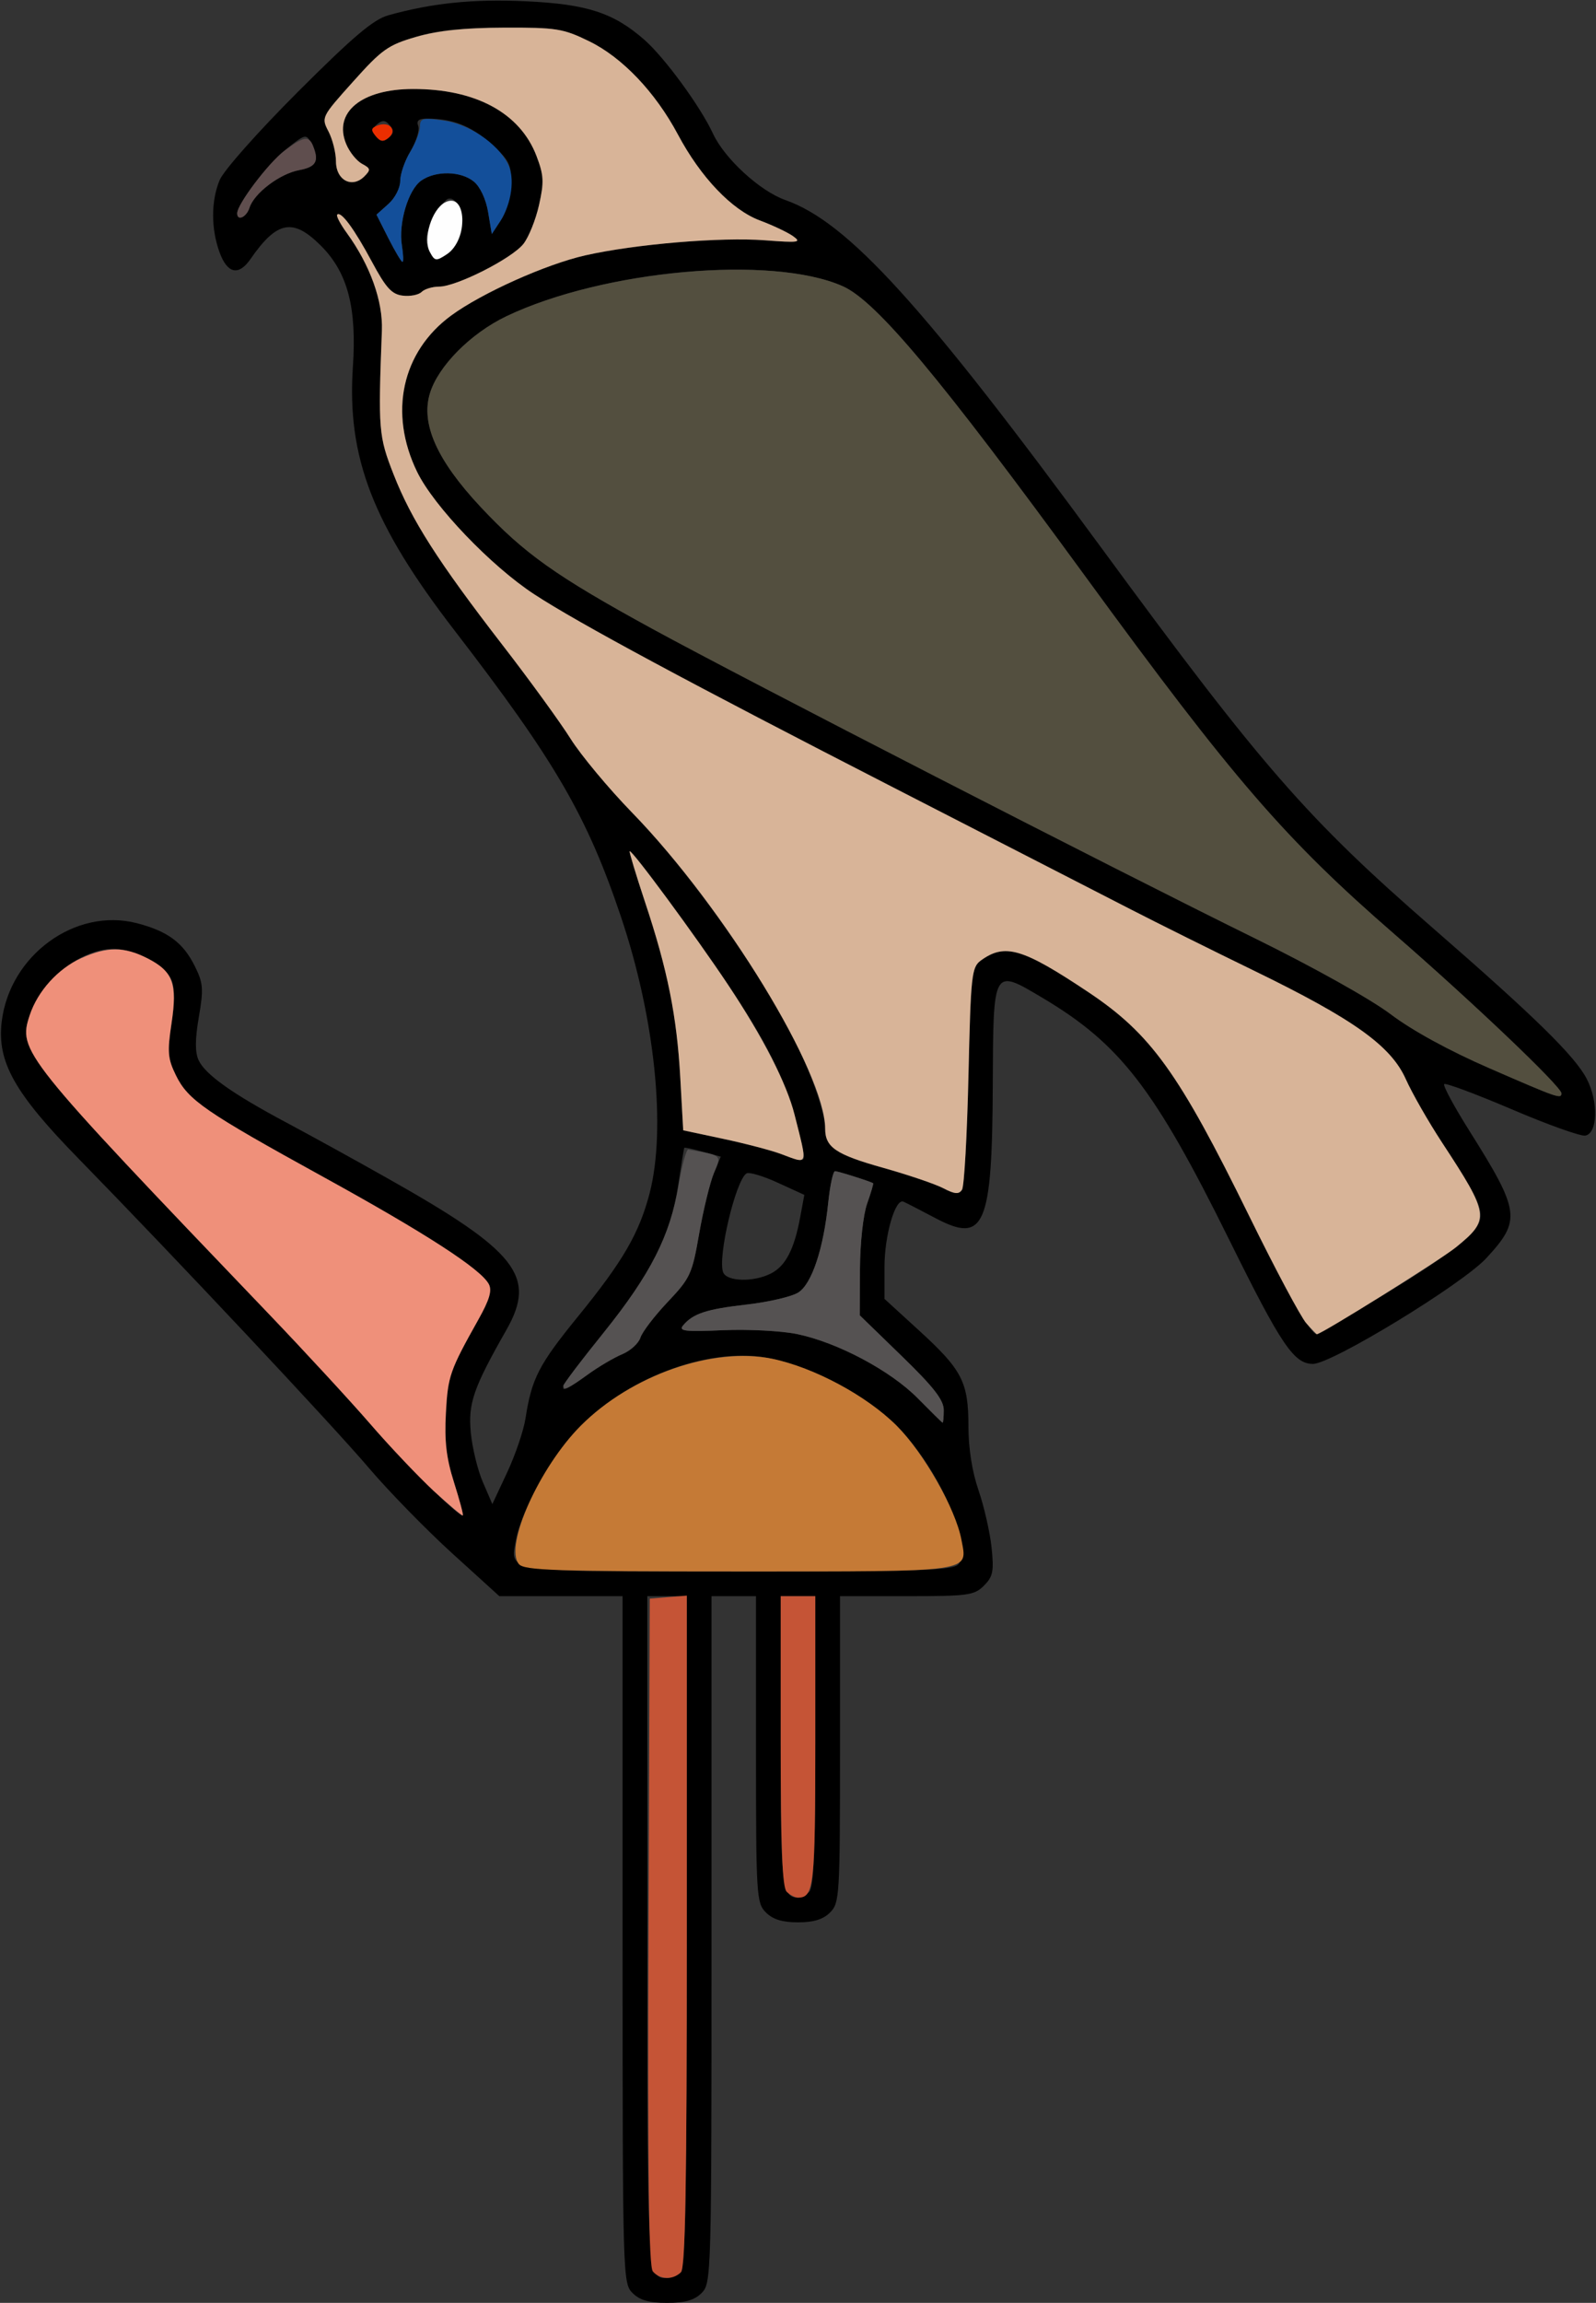 <?xml version="1.0" encoding="UTF-8" standalone="no"?>
<!DOCTYPE svg PUBLIC "-//W3C//DTD SVG 1.1//EN"
"http://www.w3.org/Graphics/SVG/1.1/DTD/svg11.dtd">
<svg width="416px" height="600px"
xmlns="http://www.w3.org/2000/svg" version="1.1">
<rect width="100%" height="100%" fill="#333333" stroke="none"/>
<g transform="translate(0000, 0000) scale(1, 1)">
<path fill="#000000" stroke="none" d="
M 164.85 597.42
C 162.33 594.90 162.28 593.14 162.28 505.36
L 162.28 415.88
L 146.22 415.88
L 130.16 415.88
L 117.88 404.73
C 111.14 398.60 101.36 388.60 96.18 382.51
C 86.60 371.25 45.79 327.79 20.44 301.84
C 3.79 284.81 -0.80 276.66 0.44 266.24
C 2.50 248.87 19.69 236.36 35.74 240.55
C 43.74 242.64 47.74 245.61 50.77 251.72
C 52.97 256.13 53.09 257.64 51.83 264.97
C 50.83 270.80 50.81 274.12 51.76 276.22
C 53.46 279.94 60.61 285.01 74.70 292.51
C 80.71 295.71 92.58 302.24 101.04 307.02
C 134.81 326.03 139.92 332.55 132.01 346.47
C 123.38 361.64 121.99 365.65 122.71 373.22
C 123.09 377.21 124.50 383.05 125.87 386.19
L 128.33 391.89
L 132.21 383.60
C 134.34 379.04 136.49 372.71 136.98 369.52
C 138.59 359.14 140.44 355.56 150.64 343.03
C 162.37 328.62 166.59 321.36 169.32 310.91
C 173.70 294.06 170.70 265.09 161.83 238.79
C 152.98 212.54 144.70 198.30 118.49 164.29
C 97.11 136.56 90.41 119.16 91.98 95.58
C 93.03 80.14 90.61 71.00 83.69 64.06
C 76.36 56.72 72.21 57.50 65.25 67.55
C 62.17 71.97 59.23 71.29 57.20 65.67
C 54.98 59.52 55.01 52.31 57.25 46.93
C 58.30 44.41 67.23 34.35 77.67 23.91
C 92.06 9.53 97.34 5.06 101.23 3.98
C 112.64 0.79 123.42 -0.31 137.06 0.33
C 153.03 1.08 159.93 3.33 167.97 10.38
C 173.26 15.03 182.60 27.80 185.81 34.76
C 188.80 41.27 198.07 49.79 204.70 52.12
C 221.02 57.86 240.66 79.49 287.21 142.93
C 328.94 199.79 340.69 213.28 373.50 241.82
C 400.04 264.90 410.51 275.16 413.59 281.10
C 416.67 287.05 416.45 295.26 413.21 295.88
C 412.02 296.10 403.40 293.03 394.08 289.04
C 384.74 285.06 376.81 282.10 376.43 282.46
C 376.07 282.84 378.97 288.23 382.89 294.46
C 396.26 315.71 396.55 317.90 387.42 327.80
C 381.14 334.61 347.12 355.36 342.23 355.36
C 337.27 355.36 333.98 350.51 320.40 323.02
C 300.85 283.49 291.95 272.00 271.62 259.92
C 258.80 252.30 258.90 252.12 258.77 282.45
C 258.62 319.56 256.64 324.17 243.83 317.38
C 239.82 315.26 236.06 313.33 235.46 313.08
C 233.33 312.23 230.54 321.91 230.54 330.12
L 230.54 338.42
L 239.46 346.57
C 250.78 356.91 252.42 360.05 252.42 371.58
C 252.43 377.41 253.39 383.47 255.06 388.31
C 256.50 392.50 258.02 399.18 258.45 403.16
C 259.10 409.42 258.83 410.77 256.46 413.14
C 253.94 415.66 252.36 415.88 236.33 415.88
L 218.95 415.88
L 218.95 455.79
C 218.95 494.00 218.83 495.82 216.37 498.28
C 214.56 500.10 212.08 500.86 208.00 500.86
C 203.92 500.86 201.44 500.10 199.63 498.28
C 197.17 495.82 197.05 494.00 197.05 455.79
L 197.05 415.88
L 191.26 415.88
L 185.46 415.88
L 185.46 505.36
C 185.46 593.14 185.41 594.90 182.89 597.42
C 180.99 599.32 178.60 600.00 173.87 600.00
C 169.14 600.00 166.75 599.32 164.85 597.42
M 177.48 592.02
C 178.65 590.85 179.02 569.36 179.02 503.18
L 179.02 415.88
L 173.87 415.88
L 168.72 415.88
L 168.72 503.18
C 168.72 593.63 168.72 593.56 173.87 593.56
C 175.00 593.56 176.63 592.87 177.48 592.02
M 210.96 492.88
C 212.10 491.74 212.51 481.24 212.51 453.61
L 212.51 415.88
L 208.00 415.88
L 203.49 415.88
L 203.49 453.61
C 203.49 491.37 203.83 494.42 208.00 494.42
C 208.77 494.42 210.11 493.73 210.96 492.88
M 249.84 407.52
C 253.72 402.85 244.50 382.25 233.69 371.45
C 225.76 363.53 211.71 356.09 200.47 353.87
C 185.38 350.90 164.46 358.39 151.40 371.45
C 144.31 378.54 135.99 393.15 134.49 401.18
C 132.88 409.75 130.74 409.44 192.54 409.44
C 240.31 409.44 248.48 409.17 249.84 407.52
M 118.33 386.21
C 116.34 379.93 115.82 375.52 116.22 368.19
C 116.74 358.51 117.23 357.12 124.67 343.84
C 127.59 338.64 128.30 336.24 127.40 334.56
C 125.29 330.62 110.94 321.33 84.36 306.70
C 53.40 289.66 49.02 286.64 45.85 280.17
C 43.73 275.85 43.58 274.09 44.70 266.68
C 45.58 260.82 45.57 257.21 44.64 255.15
C 42.97 251.46 34.95 247.21 29.62 247.21
C 21.06 247.21 10.78 255.33 7.75 264.50
C 4.66 273.86 5.51 274.92 70.28 342.57
C 79.53 352.24 91.31 365.01 96.45 370.94
C 105.13 381.00 119.89 395.59 120.64 394.85
C 120.82 394.67 119.78 390.79 118.33 386.21
M 245.99 367.39
C 245.99 364.78 243.39 361.42 235.05 353.33
L 224.10 342.70
L 224.15 330.68
C 224.19 323.76 224.99 316.51 226.03 313.57
C 227.02 310.76 227.73 308.38 227.58 308.29
C 226.89 307.82 218.45 305.15 217.65 305.15
C 217.14 305.15 216.35 308.83 215.88 313.35
C 214.66 325.30 211.63 334.44 208.12 336.73
C 206.47 337.82 200.41 339.23 194.67 339.89
C 184.08 341.10 180.62 342.24 178.02 345.37
C 176.82 346.82 178.60 347.02 188.50 346.58
C 195.06 346.30 203.72 346.75 207.77 347.59
C 218.32 349.78 232.14 357.13 239.23 364.33
C 242.59 367.74 245.49 370.60 245.67 370.67
C 245.85 370.75 245.99 369.27 245.99 367.39
M 153.22 358.12
C 156.02 356.09 160.05 353.72 162.19 352.83
C 164.31 351.95 166.44 350.01 166.92 348.54
C 167.38 347.06 170.59 342.86 174.04 339.22
C 179.95 332.97 180.41 331.96 182.25 321.35
C 183.34 315.17 185.05 308.14 186.05 305.73
L 187.87 301.36
L 183.19 300.08
C 180.63 299.37 178.44 298.91 178.35 299.07
C 178.25 299.23 177.55 303.55 176.79 308.69
C 174.87 321.58 169.66 331.91 157.33 347.23
C 144.43 363.27 143.80 364.94 153.22 358.12
M 358.78 338.48
C 376.04 328.21 384.55 321.75 385.72 318.06
C 386.65 315.15 384.74 311.19 375.88 297.70
C 372.30 292.24 368.05 284.81 366.43 281.18
C 362.55 272.48 352.83 265.55 326.84 252.90
C 316.02 247.64 301.66 240.50 294.93 237.04
C 288.21 233.58 260.39 219.30 233.11 205.31
C 179.67 177.90 150.73 162.35 139.25 154.84
C 128.02 147.50 113.08 131.90 108.73 122.96
C 101.24 107.59 104.72 91.66 117.61 82.20
C 125.62 76.33 142.39 68.81 152.63 66.52
C 165.65 63.59 187.95 61.73 199.40 62.61
C 208.19 63.28 209.00 63.17 206.71 61.53
C 205.30 60.53 201.41 58.69 198.06 57.44
C 190.78 54.73 182.65 46.22 176.70 35.05
C 170.80 23.99 162.16 14.92 153.52 10.73
C 146.78 7.45 144.94 7.16 131.37 7.18
C 120.81 7.20 114.24 7.88 108.46 9.58
C 101.18 11.72 99.52 12.89 92.04 21.26
C 83.75 30.50 83.72 30.59 85.63 34.27
C 86.69 36.31 87.57 39.82 87.57 42.08
C 87.58 46.96 91.76 49.16 94.96 45.97
C 96.68 44.24 96.62 43.88 94.34 42.67
C 92.95 41.91 91.09 39.61 90.23 37.52
C 86.82 29.28 94.20 23.20 107.64 23.19
C 123.98 23.16 135.55 29.43 139.83 40.62
C 141.75 45.66 141.85 47.41 140.50 53.41
C 139.65 57.23 137.81 61.80 136.43 63.55
C 133.44 67.35 118.98 74.68 114.46 74.68
C 112.71 74.68 110.65 75.31 109.89 76.07
C 109.13 76.83 106.91 77.27 104.98 77.03
C 102.12 76.69 100.60 75.03 96.96 68.24
C 92.33 59.61 88.88 54.93 87.89 55.92
C 87.58 56.23 88.71 58.40 90.43 60.75
C 96.47 69.09 99.84 78.45 99.54 86.16
C 98.55 112.06 98.68 113.63 102.60 123.63
C 107.25 135.49 114.12 146.24 130.97 168.05
C 138.08 177.24 146.06 188.24 148.73 192.49
C 151.40 196.74 158.63 205.43 164.83 211.80
C 176.48 223.78 190.37 242.32 202.01 261.44
C 208.59 272.23 215.08 288.44 215.08 294.08
C 215.08 298.93 217.89 300.82 230.13 304.25
C 236.62 306.08 243.69 308.46 245.83 309.57
C 248.87 311.15 249.93 311.23 250.75 309.98
C 251.33 309.09 252.07 295.73 252.43 280.26
C 253.04 254.03 253.24 252.03 255.65 250.26
C 261.93 245.69 266.50 247.04 283.65 258.48
C 300.00 269.39 307.25 279.46 325.56 316.74
C 335.59 337.17 341.58 347.64 343.23 347.64
C 343.34 347.64 350.33 343.52 358.78 338.48
M 200.92 331.82
C 204.73 329.88 206.98 325.61 208.53 317.36
L 209.65 311.32
L 202.72 308.15
C 198.92 306.40 195.25 305.32 194.59 305.72
C 191.76 307.47 186.99 327.61 188.49 331.49
C 189.42 333.93 196.38 334.11 200.92 331.82
M 209.18 299.03
C 205.59 283.07 201.57 274.29 189.81 256.64
C 181.21 243.73 164.62 221.24 164.12 221.79
C 163.97 221.96 165.76 227.90 168.11 234.98
C 174.01 252.67 176.43 264.77 177.32 280.84
L 178.08 294.50
L 188.54 296.73
C 194.28 297.95 201.01 299.72 203.49 300.64
C 209.88 303.03 210.07 302.97 209.18 299.03
M 406.98 284.85
C 406.98 283.13 383.98 261.23 363.66 243.58
C 334.98 218.69 321.57 203.18 282.75 150.00
C 244.99 98.29 228.37 78.42 219.63 74.56
C 201.12 66.37 157.40 70.29 132.00 82.40
C 122.67 86.86 114.16 95.45 112.04 102.55
C 109.67 110.45 113.90 119.91 125.20 132.00
C 136.64 144.23 144.84 150.06 170.01 163.82
C 194.24 177.05 290.75 226.61 327.13 244.49
C 342.37 251.99 357.32 260.34 362.50 264.26
C 368.09 268.49 377.75 273.77 388.26 278.34
C 406.01 286.07 406.98 286.42 406.98 284.85
M 104.76 64.00
C 103.81 58.16 106.41 49.42 109.80 47.05
C 113.57 44.41 120.14 44.54 123.52 47.32
C 125.15 48.66 126.67 51.90 127.23 55.27
L 128.19 60.98
L 130.63 57.26
C 132.01 55.15 133.12 51.09 133.18 47.87
C 133.29 42.76 132.76 41.72 127.85 37.35
C 122.65 32.74 117.92 30.90 111.29 30.90
C 109.14 30.90 108.48 31.45 109.01 32.82
C 109.41 33.88 108.52 36.81 107.03 39.33
C 105.55 41.86 104.32 45.39 104.32 47.16
C 104.32 48.97 102.94 51.63 101.22 53.16
L 98.13 55.93
L 101.24 62.09
C 102.96 65.47 104.61 68.24 104.90 68.24
C 105.21 68.24 105.13 66.33 104.76 64.00
M 120.25 60.36
C 121.13 56.00 119.15 51.09 116.79 51.81
C 115.95 52.07 114.19 54.48 112.86 57.15
C 110.92 61.07 110.72 62.64 111.88 65.16
C 113.25 68.15 113.48 68.21 116.39 66.30
C 118.09 65.19 119.83 62.51 120.25 60.36
M 65.03 54.13
C 66.23 50.34 72.91 45.27 77.96 44.33
C 82.65 43.45 83.44 41.64 81.09 37.24
C 79.80 34.84 79.52 34.92 74.60 38.86
C 69.81 42.71 61.82 53.16 61.82 55.58
C 61.82 57.70 64.24 56.60 65.03 54.13
M 101.59 32.64
C 100.47 31.29 99.70 31.22 98.33 32.34
C 96.98 33.46 96.92 34.24 98.04 35.60
C 99.16 36.95 99.93 37.02 101.30 35.90
C 102.65 34.78 102.71 34.00 101.59 32.64"/>
<path fill="#d8b498" stroke="none" d="
M 340.46 344.74
C 339.05 343.15 332.34 330.55 325.56 316.74
C 307.25 279.46 300.00 269.39 283.65 258.48
C 266.50 247.04 261.93 245.69 255.65 250.26
C 253.24 252.03 253.04 254.03 252.43 280.26
C 252.07 295.73 251.33 309.09 250.75 309.98
C 249.93 311.23 248.87 311.15 245.83 309.57
C 243.69 308.46 236.62 306.08 230.13 304.25
C 217.89 300.82 215.08 298.93 215.08 294.08
C 215.08 279.45 188.87 236.54 164.83 211.80
C 158.63 205.43 151.40 196.74 148.73 192.49
C 146.06 188.24 138.08 177.24 130.97 168.05
C 114.12 146.24 107.25 135.49 102.60 123.63
C 98.68 113.63 98.55 112.06 99.54 86.16
C 99.84 78.45 96.47 69.09 90.43 60.75
C 88.71 58.40 87.58 56.23 87.89 55.92
C 88.88 54.93 92.33 59.61 96.96 68.24
C 100.60 75.03 102.12 76.69 104.98 77.03
C 106.91 77.27 109.13 76.83 109.89 76.07
C 110.65 75.31 112.71 74.68 114.46 74.68
C 118.98 74.68 133.44 67.35 136.43 63.55
C 137.81 61.80 139.65 57.23 140.50 53.41
C 141.85 47.41 141.75 45.66 139.83 40.62
C 135.55 29.43 123.98 23.16 107.64 23.19
C 94.20 23.20 86.82 29.28 90.23 37.52
C 91.09 39.61 92.95 41.91 94.34 42.67
C 96.62 43.88 96.68 44.24 94.96 45.97
C 91.76 49.16 87.58 46.96 87.57 42.08
C 87.57 39.82 86.69 36.31 85.63 34.27
C 83.72 30.59 83.75 30.50 92.04 21.26
C 99.54 12.88 101.15 11.73 108.46 9.61
C 114.12 7.97 121.01 7.25 131.37 7.21
C 144.99 7.16 146.77 7.43 153.52 10.73
C 162.16 14.92 170.80 23.99 176.70 35.05
C 182.65 46.22 190.78 54.73 198.06 57.44
C 201.41 58.69 205.30 60.53 206.71 61.53
C 209.00 63.17 208.19 63.28 199.40 62.61
C 187.95 61.73 165.65 63.59 152.63 66.52
C 142.39 68.81 125.62 76.33 117.61 82.20
C 104.72 91.66 101.24 107.59 108.73 122.96
C 113.08 131.90 128.02 147.50 139.25 154.84
C 150.73 162.35 179.67 177.90 233.11 205.31
C 260.39 219.30 288.21 233.58 294.93 237.04
C 301.66 240.50 316.02 247.64 326.84 252.90
C 352.83 265.55 362.55 272.48 366.43 281.18
C 368.05 284.81 372.30 292.24 375.88 297.70
C 388.26 316.56 388.41 317.73 379.54 324.95
C 375.51 328.22 344.44 347.64 343.23 347.64
C 343.13 347.64 341.88 346.34 340.46 344.74"/>
<path fill="#d8b498" stroke="none" d="
M 203.49 300.64
C 201.01 299.72 194.28 297.95 188.54 296.73
L 178.08 294.50
L 177.32 280.84
C 176.43 264.77 174.01 252.67 168.11 234.98
C 165.76 227.90 163.97 221.96 164.12 221.79
C 164.62 221.24 181.21 243.73 189.81 256.64
C 198.89 270.27 205.09 282.36 207.11 290.43
C 210.55 304.08 210.79 303.37 203.49 300.64"/>
<path fill="#eb2e00" stroke="none" d="
M 97.91 35.43
C 96.59 33.86 96.70 33.35 98.46 32.68
C 101.48 31.52 103.65 33.94 101.33 35.86
C 99.92 37.03 99.16 36.94 97.91 35.43"/>
<path fill="#134f9a" stroke="none" d="
M 101.24 62.09
L 98.13 55.93
L 101.22 53.16
C 102.97 51.62 104.32 48.97 104.32 47.12
C 104.32 45.32 105.48 41.94 106.90 39.62
C 108.30 37.30 109.46 34.31 109.47 32.97
C 109.47 30.82 110.16 30.64 115.57 31.39
C 122.12 32.28 129.51 37.22 132.36 42.62
C 134.29 46.27 133.38 53.06 130.33 57.72
L 128.19 60.98
L 127.23 55.27
C 126.67 51.90 125.15 48.66 123.52 47.32
C 120.14 44.54 113.57 44.41 109.80 47.05
C 106.41 49.42 103.81 58.16 104.76 64.00
C 105.13 66.33 105.21 68.24 104.90 68.24
C 104.61 68.24 102.96 65.47 101.24 62.09"/>
<path fill="#5f4e4e" stroke="none" d="
M 61.82 55.58
C 61.82 53.25 69.88 42.54 74.00 39.39
C 79.08 35.52 80.56 35.27 81.64 38.09
C 83.19 42.10 82.36 43.51 77.96 44.33
C 72.91 45.27 66.23 50.34 65.03 54.13
C 64.24 56.60 61.82 57.70 61.82 55.58"/>
<path fill="#fefefe" stroke="none" d="
M 112.01 65.60
C 110.19 62.21 112.54 54.59 115.96 52.76
C 121.70 49.70 122.16 62.52 116.45 66.26
C 113.65 68.10 113.32 68.05 112.01 65.60"/>
<path fill="#534f3f" stroke="none" d="
M 388.26 278.34
C 377.75 273.77 368.09 268.49 362.50 264.26
C 357.32 260.34 342.37 251.99 327.13 244.49
C 290.75 226.61 194.24 177.05 170.01 163.82
C 144.84 150.06 136.64 144.23 125.20 132.00
C 113.90 119.91 109.67 110.45 112.04 102.55
C 114.16 95.45 122.67 86.86 132.00 82.40
C 157.26 70.35 201.23 66.42 219.63 74.56
C 228.37 78.42 244.99 98.29 282.75 150.00
C 321.57 203.18 334.98 218.69 363.66 243.58
C 383.98 261.23 406.98 283.13 406.98 284.85
C 406.98 286.42 406.01 286.07 388.26 278.34"/>
<path fill="#ef907a" stroke="none" d="
M 113.05 388.47
C 109.06 384.77 101.59 376.89 96.45 370.94
C 91.31 365.01 79.53 352.24 70.28 342.57
C 5.51 274.92 4.66 273.86 7.75 264.50
C 9.83 258.22 15.08 252.41 21.20 249.63
C 27.88 246.59 32.40 246.61 38.43 249.68
C 45.10 253.08 46.28 256.26 44.70 266.68
C 43.58 274.09 43.73 275.85 45.85 280.17
C 49.02 286.64 53.40 289.66 84.36 306.70
C 110.94 321.33 125.29 330.62 127.40 334.56
C 128.30 336.24 127.59 338.64 124.67 343.84
C 117.23 357.12 116.74 358.51 116.22 368.19
C 115.82 375.52 116.34 379.93 118.33 386.21
C 119.78 390.79 120.82 394.67 120.64 394.85
C 120.46 395.02 117.05 392.15 113.05 388.47"/>
<path fill="#555252" stroke="none" d="
M 239.23 364.33
C 232.14 357.13 218.32 349.78 207.77 347.59
C 203.72 346.75 195.06 346.30 188.50 346.58
C 178.60 347.02 176.82 346.82 178.02 345.37
C 180.62 342.24 184.08 341.10 194.67 339.89
C 200.41 339.23 206.47 337.82 208.12 336.73
C 211.63 334.44 214.66 325.30 215.88 313.35
C 216.35 308.83 217.14 305.15 217.65 305.15
C 218.45 305.15 226.89 307.82 227.58 308.29
C 227.73 308.38 227.02 310.76 226.03 313.57
C 224.99 316.51 224.19 323.76 224.15 330.68
L 224.10 342.70
L 235.05 353.33
C 243.39 361.42 245.99 364.78 245.99 367.39
C 245.99 369.27 245.85 370.75 245.67 370.67
C 245.49 370.60 242.59 367.74 239.23 364.33"/>
<path fill="#555252" stroke="none" d="
M 146.82 361.04
C 146.82 360.63 151.55 354.41 157.33 347.23
C 169.56 332.03 174.67 321.99 176.87 308.81
C 177.75 303.61 178.89 299.43 179.41 299.52
C 188.33 301.08 188.09 300.86 186.08 305.65
C 185.06 308.10 183.34 315.17 182.25 321.35
C 180.41 331.96 179.95 332.97 174.04 339.22
C 170.59 342.86 167.38 347.06 166.92 348.54
C 166.44 350.01 164.31 351.95 162.19 352.83
C 160.05 353.72 156.02 356.09 153.22 358.12
C 148.07 361.84 146.82 362.42 146.82 361.04"/>
<path fill="#c57a36" stroke="none" d="
M 135.25 407.52
C 131.37 402.85 140.59 382.25 151.40 371.45
C 164.58 358.26 185.90 350.83 201.32 354.03
C 212.20 356.29 225.92 363.67 233.73 371.48
C 240.78 378.54 249.11 393.18 250.60 401.18
C 252.21 409.75 254.35 409.44 192.54 409.44
C 144.78 409.44 136.61 409.17 135.25 407.52"/>
<path fill="#c55436" stroke="none" d="
M 170.16 591.81
C 169.09 590.54 168.80 566.32 169.03 503.29
L 169.36 416.52
L 174.19 416.12
L 179.02 415.73
L 179.02 503.10
C 179.02 569.34 178.65 590.85 177.48 592.02
C 175.42 594.08 171.95 593.97 170.16 591.81"/>
<path fill="#c55436" stroke="none" d="
M 205.04 492.88
C 203.90 491.74 203.49 481.24 203.49 453.61
L 203.49 415.88
L 208.00 415.88
L 212.51 415.88
L 212.51 453.61
C 212.51 491.37 212.17 494.42 208.00 494.42
C 207.23 494.42 205.89 493.73 205.04 492.88"/>
</g>
</svg>
